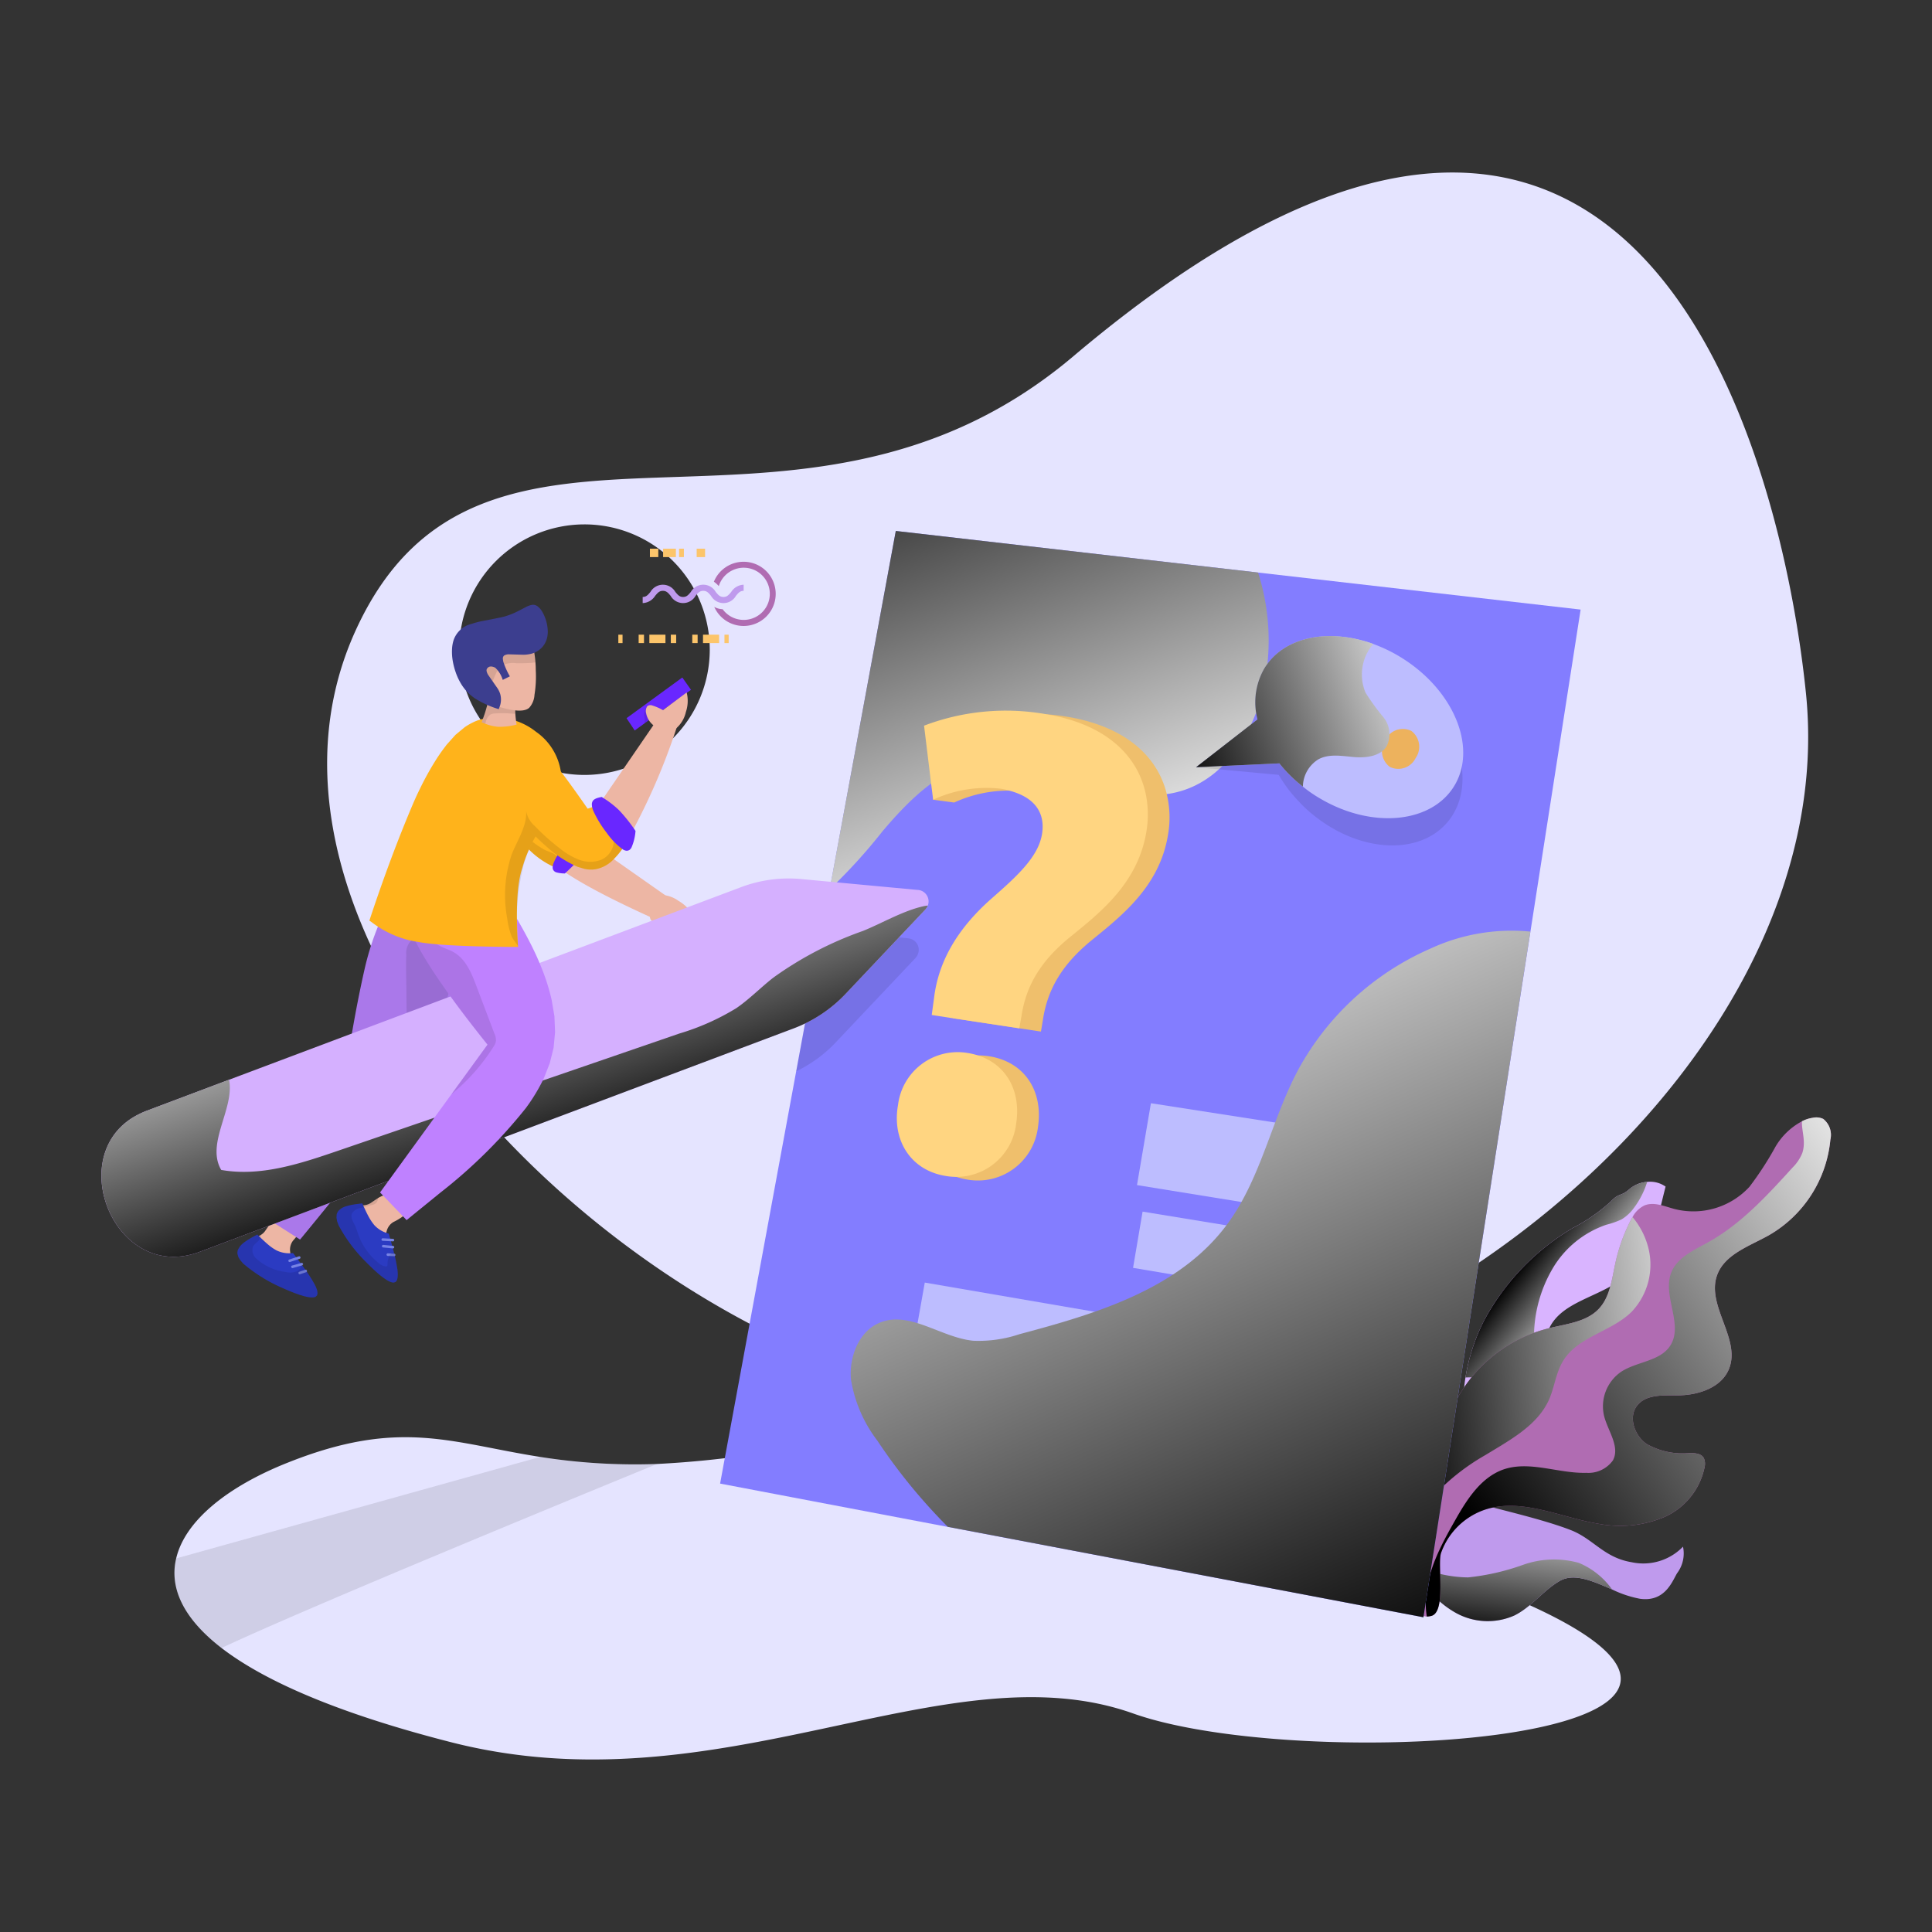 <svg xmlns="http://www.w3.org/2000/svg" xmlns:xlink="http://www.w3.org/1999/xlink" viewBox="0 0 200 200"><rect x="0" y="0" width="200" height="200" fill="#333333" stroke="none"/><defs><linearGradient id="a" x1="317.26" x2="326.472" y1="191.298" y2="187.697" gradientTransform="scale(-1 1) rotate(-16.679 -112.307 1811.586)" gradientUnits="userSpaceOnUse"><stop offset="0" stop-color="#ffffff" class="stopColorfff svgShape"/><stop offset="1" stop-color="#000000" class="stopColor000000 svgShape"/></linearGradient><linearGradient id="b" x1="319.921" x2="317.129" y1="210.495" y2="226.687" xlink:href="#a"/><linearGradient id="c" x1="303.473" x2="336.423" y1="189.424" y2="203.896" xlink:href="#a"/><linearGradient id="d" x1="287.685" x2="325.416" y1="167.175" y2="214.597" xlink:href="#a"/><linearGradient id="e" x1="94.885" x2="150.387" y1="91.037" y2="172.002" gradientTransform="matrix(1.029 .141 -.19 .94 27.505 -9.74)" xlink:href="#a"/><linearGradient id="f" x1="103.123" x2="69.785" y1="94.796" y2="38.739" gradientTransform="matrix(1.029 .141 -.19 .94 27.505 -9.74)" xlink:href="#a"/><linearGradient id="g" x1="145.52" x2="164.398" y1="67.763" y2="89.831" gradientTransform="matrix(-.885 -.48 -.559 .821 316.592 83.382)" xlink:href="#a"/><linearGradient id="h" x1="33.285" x2="51.147" y1="94.337" y2="122.785" gradientTransform="rotate(14.046 58.65 148.528)" xlink:href="#a"/></defs><g data-name="Object" fill="#000000" class="color000 svgShape"><g data-name="Q And A Survey" fill="#000000" class="color000 svgShape"><path fill="#e5e4ff" d="M117.291,177.373c-19.424-6.902-42.681,10.134-70.631,2.972-11.758-3.005-19.343-6.366-23.728-9.745-4.093-3.167-5.392-6.334-4.694-9.273.926-3.963,5.441-7.503,11.612-9.939,11.563-4.596,16.842-2.014,26.066-.569a62.882,62.882,0,0,0,12.099.731,103.993,103.993,0,0,0,20.756-3.183s-.682-5.538,56.209,12.798C201.873,179.5,136.731,184.275,117.291,177.373Z" class="colore5e4ff svgShape"/><path d="M68.017,151.55c-10.816,4.434-36.704,15.104-45.084,19.05-4.093-3.167-5.392-6.334-4.694-9.273l37.679-10.508A62.882,62.882,0,0,0,68.017,151.55Z" opacity=".1" fill="#000000" class="color000 svgShape"/><path fill="#e5e4ff" d="M186.948,71.727c-2.469-24.101-17.166-84.452-75.828-34.853-28.73,24.296-61.26-.26-74.318,28.421-15.591,34.252,34.187,80.359,71.8,80.359C146.232,145.655,190.797,109.145,186.948,71.727ZM60.497,80.221A12.968,12.968,0,1,1,73.474,67.244,12.979,12.979,0,0,1,60.497,80.221Z" class="colore5e4ff svgShape"/><path fill="#d9b4ff" d="M151.705,142.592a16.834,16.834,0,0,0,.341,6.984c.704,2.645,2.715,5.458,5.457,5.272,1.198-.075,2.453-7.113,2.376-8.772-.066-1.181-.356-2.359-.406-3.549a12.722,12.722,0,0,1,.654-4.378c1.069-3.568,5.639-3.696,8.363-6.251,2.571-2.419,3.049-5.647,3.932-9.062a2.783,2.783,0,0,0-1.91-.488,3.153,3.153,0,0,0-1.797.721c-.953.848-1.074.364-1.957,1.302a18.291,18.291,0,0,1-3.943,2.749,24.866,24.866,0,0,0-9.141,9.501A19.777,19.777,0,0,0,151.705,142.592Z" class="colord9b4ff svgShape"/><path fill="url(#a)" style="mix-blend-mode:overlay" d="M151.705,142.592c.14,0,.267-.004.407-.004a19.986,19.986,0,0,0,5.665-1.073,1.392,1.392,0,0,0,.63-.329,1.413,1.413,0,0,0,.326-.854c.069-.651.05-1.286.064-1.939a14.07,14.07,0,0,1,1.916-7.05,10.308,10.308,0,0,1,5.592-4.564,8.606,8.606,0,0,0,1.548-.543,4.303,4.303,0,0,0,1.274-1.171,8.799,8.799,0,0,0,1.388-2.718,3.153,3.153,0,0,0-1.797.721c-.953.848-1.074.364-1.957,1.302a18.291,18.291,0,0,1-3.943,2.749,24.866,24.866,0,0,0-9.141,9.501A19.777,19.777,0,0,0,151.705,142.592Z"/><path fill="#bf9aed" d="M146.369,159.793a3.668,3.668,0,0,0,.033,2.178,9.66,9.66,0,0,0,4.118,4.885,6.801,6.801,0,0,0,6.252.376c1.758-.872,2.965-2.567,4.66-3.556,1.528-.899,3.515.032,5.449.863a11.325,11.325,0,0,0,2.9.967c2.567.349,3.316-1.776,3.828-2.644a3.391,3.391,0,0,0,.615-2.753,5.714,5.714,0,0,1-5.309,1.613c-2.893-.475-3.971-2.434-6.343-3.341-2.72-1.053-6.883-2.006-9.691-2.764C149.87,154.785,147.29,156.908,146.369,159.793Z" class="colorbf9aed svgShape"/><path fill="url(#b)" style="mix-blend-mode:overlay" d="M146.402,161.971a9.66,9.66,0,0,0,4.118,4.885,6.801,6.801,0,0,0,6.252.376c1.758-.872,2.965-2.567,4.66-3.556,1.528-.899,3.515.032,5.449.863a7.957,7.957,0,0,0-3.442-2.752,9.581,9.581,0,0,0-5.768.202,24.155,24.155,0,0,1-5.692,1.302A13.068,13.068,0,0,1,146.402,161.971Z"/><path fill="#b06cb2" d="M147.445,155.952c-.259,1.46-.514,2.905-.814,4.337-.218,1.052-1.169,6.982,1.075,7.056a2.137,2.137,0,0,0,.474-.069c1.552-.425.592-5.326.997-6.516a7.311,7.311,0,0,1,4.547-4.481c3.827-1.265,7.875.838,11.858,1.481a11.816,11.816,0,0,0,6.742-.732,7.209,7.209,0,0,0,4.139-5.17,1.455,1.455,0,0,0-.092-.934c-.279-.472-.933-.506-1.468-.504a7.522,7.522,0,0,1-4.459-.947c-1.258-.879-1.926-2.811-.937-4.004.926-1.147,2.682-1.009,4.158-1.02,2.124-.011,4.538-.777,5.326-2.759,1.226-3.064-2.318-6.473-1.266-9.605.751-2.235,3.364-3.071,5.409-4.223a12.799,12.799,0,0,0,6.344-9.883,2.113,2.113,0,0,0-.733-2.146,1.692,1.692,0,0,0-1.098-.118,3.445,3.445,0,0,0-1.112.363,6.969,6.969,0,0,0-2.721,2.6,33.722,33.722,0,0,1-2.707,4.174,7.897,7.897,0,0,1-7.778,2.299c-1.019-.273-2.103-.76-3.077-.372a2.757,2.757,0,0,0-1.253,1.211,5.566,5.566,0,0,0-.334.628,17.95,17.95,0,0,0-1.46,4.224c-.357,1.625-.542,3.431-1.702,4.654-1.283,1.364-3.362,1.55-5.183,2.008a14.942,14.942,0,0,0-7.926,5.006C149.331,146.255,148.346,151.107,147.445,155.952Z" class="colorb06cb2 svgShape"/><path fill="url(#c)" style="mix-blend-mode:overlay" d="M147.445,155.952a22.651,22.651,0,0,1,6.341-5.335c2.538-1.554,5.381-3.05,6.579-5.75.568-1.303.704-2.784,1.457-3.999,1.508-2.494,4.98-3.008,7.066-5.054a7.089,7.089,0,0,0,1.661-6.948,8.001,8.001,0,0,0-1.55-2.876,5.566,5.566,0,0,0-.334.628,17.95,17.95,0,0,0-1.46,4.224c-.357,1.625-.542,3.431-1.702,4.654-1.283,1.364-3.362,1.55-5.183,2.008a14.942,14.942,0,0,0-7.926,5.006C149.331,146.255,148.346,151.107,147.445,155.952Z"/><path fill="url(#d)" style="mix-blend-mode:overlay" d="M147.599,165.597a8.068,8.068,0,0,0,.108,1.748,2.137,2.137,0,0,0,.474-.069c1.552-.425.592-5.326.997-6.516a7.311,7.311,0,0,1,4.547-4.481c3.827-1.265,7.875.838,11.858,1.481a11.816,11.816,0,0,0,6.742-.732,7.209,7.209,0,0,0,4.139-5.17,1.455,1.455,0,0,0-.092-.934c-.279-.472-.933-.506-1.468-.504a7.522,7.522,0,0,1-4.459-.947c-1.258-.879-1.926-2.811-.937-4.004.926-1.147,2.682-1.009,4.158-1.02,2.124-.011,4.538-.777,5.326-2.759,1.226-3.064-2.318-6.473-1.266-9.605.751-2.235,3.364-3.071,5.409-4.223a12.799,12.799,0,0,0,6.344-9.883,2.113,2.113,0,0,0-.733-2.146,1.692,1.692,0,0,0-1.098-.118,3.445,3.445,0,0,0-1.112.363c-.037,1.041.437,2.106.032,3.296a4.46,4.46,0,0,1-.995,1.483c-2.629,2.887-5.33,5.849-8.764,7.75-1.476.82-3.209,1.58-3.808,3.148-.927,2.393,1.293,5.356-.088,7.533-1.044,1.646-3.472,1.647-5.106,2.727a4.338,4.338,0,0,0-1.754,4.557c.391,1.558,1.672,3.172.921,4.598a3.111,3.111,0,0,1-2.752,1.296c-2.906.084-5.892-1.296-8.624-.334-2.305.831-3.741,3.087-4.947,5.219C149.186,159.921,147.724,162.64,147.599,165.597Z"/><path fill="#b06cb2" d="M74.807,63.064a1.868,1.868,0,0,1-.868-.241,3.323,3.323,0,1,0-.038-2.604,2.576,2.576,0,0,1,.507.456,2.701,2.701,0,1,1,.399,2.389Z" class="colorb06cb2 svgShape"/><path fill="#bf9aed" d="M66.53,62.431a1.602,1.602,0,0,0,1.291-.749c.274-.331.446-.518.802-.518s.528.188.802.518a1.485,1.485,0,0,0,2.579-0c.273-.331.444-.518.8-.518s.527.187.8.518a1.483,1.483,0,0,0,2.578,0c.273-.331.444-.518.799-.518V60.53a1.599,1.599,0,0,0-1.288.749c-.273.331-.444.518-.8.518s-.527-.187-.8-.518a1.483,1.483,0,0,0-2.578,0c-.273.331-.444.518-.8.518-.356,0-.528-.188-.802-.518a1.487,1.487,0,0,0-2.581,0c-.274.331-.446.518-.802.518Z" class="colorbf9aed svgShape"/><rect width=".435" height=".869" x="74.996" y="65.703" fill="#fcc56b" class="colorfcc56b svgShape"/><path fill="#fcc56b" d="M71.664 65.703h.555v.869h-.555zm1.111 0h1.665v.869H72.775zM66.112 65.703h.555v.869h-.555zm1.11 0h1.666v.869H67.222zm2.221 0h.555v.869h-.555z" class="colorfcc56b svgShape"/><rect width=".435" height=".869" x="64.01" y="65.703" fill="#fcc56b" class="colorfcc56b svgShape"/><rect width=".869" height=".869" x="72.12" y="56.8" fill="#fcc56b" class="colorfcc56b svgShape"/><path fill="#fcc56b" d="M68.645,56.8h1.323v.869H68.645Zm1.655,0h.497v.869h-.497Z" class="colorfcc56b svgShape"/><rect width=".869" height=".869" x="67.279" y="56.8" fill="#fcc56b" class="colorfcc56b svgShape"/><polygon fill="#837dff" points="163.626 63.103 158.429 96.445 147.353 167.417 98.111 158.063 74.545 153.58 82.422 110.899 85.118 96.299 85.898 92.044 92.735 54.966 130.235 59.27 163.626 63.103" class="color837dff svgShape"/><polygon fill="#bdbdff" points="142.116 126.631 117.701 122.68 119.143 114.205 143.502 117.993 142.116 126.631" class="colorbdbdff svgShape"/><polygon fill="#bdbdff" points="139.688 135.013 117.293 131.249 118.281 125.426 140.642 129.087 139.688 135.013" class="colorbdbdff svgShape"/><polygon fill="#bdbdff" points="145.75 156.849 93.162 147.233 95.733 132.772 148.12 141.775 145.75 156.849" class="colorbdbdff svgShape"/><path fill="url(#e)" style="mix-blend-mode:overlay" d="M158.424,96.44l-11.071,70.979-49.238-9.363a58.253,58.253,0,0,1-7.287-8.916,14.153,14.153,0,0,1-2.731-6.307c-.223-2.317.782-4.934,2.854-5.855,3.112-1.409,6.396,1.474,9.796,1.816a13.291,13.291,0,0,0,4.793-.681c7.919-2.109,16.544-4.657,21.512-11.397,3.511-4.764,4.579-10.847,7.373-16.039a28.611,28.611,0,0,1,13.621-12.463A19.955,19.955,0,0,1,158.424,96.44Z"/><path fill="url(#f)" style="mix-blend-mode:overlay" d="M130.892,70.785c-.963,4.8-3.936,9.769-8.732,11.13-6.96,1.993-13.585-4.407-20.552-3.176-4.168.729-7.486,4.045-10.262,7.327a56.764,56.764,0,0,1-5.46,5.998l6.845-37.1,37.505,4.306A23.113,23.113,0,0,1,130.892,70.785Z"/><path fill="#efbf6c" d="M102.366,109.34a6.513,6.513,0,0,0-1.121-.081,6.249,6.249,0,0,0-6.074,5.473,6.028,6.028,0,0,0,3.8,7.097h.016a7.528,7.528,0,0,0,1.121.276,6.266,6.266,0,0,0,7.341-5.424C108.017,112.946,106.069,109.909,102.366,109.34Zm18.417-27.138c-.958-3.995-4.482-7.276-11.206-8.136-.406-.049-.812-.098-1.202-.114a23.45,23.45,0,0,0-10.54,1.445l-.893,5.343-.341,2.046,2.176.292a13.44,13.44,0,0,1,5.701-1.234,8.93,8.93,0,0,1,1.348.097c3.378.585,4.661,2.371,4.239,4.775-.406,2.339-2.566,4.304-5.213,6.61-3.719,3.281-5.522,6.707-5.944,10.264l-.26,1.819,6.87,1.039,2.241.341.211-1.267c.487-3.151,1.998-5.7,5.035-8.185,3.134-2.55,7-5.571,7.893-10.832A10.353,10.353,0,0,0,120.783,82.202Z" class="colorefbf6c svgShape"/><path fill="#ffd581" d="M101.245,109.259a7.331,7.331,0,0,0-1.104-.26,6.218,6.218,0,0,0-7.178,5.392c-.65,3.622,1.299,6.756,4.921,7.341a6.168,6.168,0,0,0,1.088.097h.016a6.217,6.217,0,0,0,6.204-5.506C105.711,112.978,104.217,110.217,101.245,109.259Zm17.378-26.992c-.796-3.946-4.011-7.26-10.248-8.315-.325-.065-.666-.114-1.007-.163a23.781,23.781,0,0,0-11.71,1.332l.731,5.993.211,1.673a13.118,13.118,0,0,1,7.016-1.137,6.117,6.117,0,0,1,.861.195c2.728.715,3.768,2.387,3.378,4.58-.422,2.322-2.582,4.288-5.213,6.594-3.719,3.281-5.505,6.691-5.944,10.248l-.244,1.803,2.193.341,6.87,1.039.227-1.267c.471-3.135,1.981-5.701,5.018-8.169,3.135-2.55,6.984-5.554,7.893-10.816A10.65,10.65,0,0,0,118.623,82.267Z" class="colorffd581 svgShape"/><path d="M146.577,71.177a15.4,15.4,0,0,0-2.848-1.96c-4.327-2.292-9.083-2.04-11.52,1.008a7.139,7.139,0,0,0-1.427,5.139l-6.968,4.057,8.56.792a14.197,14.197,0,0,0,2.057,2.729,12.962,12.962,0,0,0,1.54,1.436c4.872,3.943,11.072,4.193,13.956.628C152.804,81.451,151.349,75.3,146.577,71.177Z" opacity=".1" fill="#000000" class="color000 svgShape"/><path fill="#bdbdff" d="M123.814,79.421l8.628-.396a14.253,14.253,0,0,0,2.433,2.405,13.059,13.059,0,0,0,1.735,1.203c5.404,3.213,11.598,2.605,13.95-1.3,2.345-3.892.021-9.736-5.298-13.134a15.585,15.585,0,0,0-3.104-1.536c-4.619-1.661-9.304-.766-11.293,2.561a7.009,7.009,0,0,0-.691,5.249Z" class="colorbdbdff svgShape"/><path fill="#edb25d" d="M139.311 74.031a2.071 2.071 0 00.461 2.853 2.016 2.016 0 002.7-.907 2.075 2.075 0 00-.449-2.848A2.012 2.012 0 00139.311 74.031zM143.436 76.571a2.043 2.043 0 00.441 2.818 1.993 1.993 0 002.663-.906 2.048 2.048 0 00-.429-2.812A1.99 1.99 0 00143.436 76.571zM138.329 73.426a2.038 2.038 0 01-2.738.907 2.099 2.099 0 01-.482-2.89 2.035 2.035 0 012.75-.902A2.103 2.103 0 01138.329 73.426z" class="coloredb25d svgShape"/><path fill="url(#g)" style="mix-blend-mode:overlay" d="M123.814,79.421l8.628-.396a14.253,14.253,0,0,0,2.433,2.405,3.375,3.375,0,0,1,1.604-2.824c1.103-.603,2.437-.343,3.677-.238,1.251.111,2.742-.067,3.396-1.128a2.807,2.807,0,0,0-.336-2.988,23.646,23.646,0,0,1-1.855-2.549,4.85,4.85,0,0,1,.797-5.042c-4.619-1.661-9.304-.766-11.293,2.561a7.009,7.009,0,0,0-.691,5.249Z"/><path d="M94.067,97.144l-.081-.016-8.867-.828-2.696,14.601a14.041,14.041,0,0,0,4.044-2.939l8.348-8.835a1.264,1.264,0,0,0,.211-.374A1.186,1.186,0,0,0,94.067,97.144Z" opacity=".1" fill="#000000" class="color000 svgShape"/><path fill="#edb6a4" d="M53.114,76.177l5.694,9.441L68.952,92.735l-1.334,2.33q-7.448-3.361-10.194-5.545a26.114,26.114,0,0,1-3.526-3.108,28.032,28.032,0,0,1-3.407-4.359Q48.32,78.447,49.099,77.278a1.441,1.441,0,0,1,.417-.461,2.569,2.569,0,0,1,.965-.409,13.519,13.519,0,0,1,2.633-.231" class="coloredb6a4 svgShape"/><path fill="#ffb31b" d="M50.642,75.263a6.251,6.251,0,0,0-1.895.823,5.225,5.225,0,0,0-1.072.242,1.129,1.129,0,0,0-.502.348c-.286.431-.213,1.052.207,1.856.099.189.207.388.329.59.093.161.187.321.292.486a33.556,33.556,0,0,0,2.134,3.005,58.381,58.381,0,0,0,4.396,5.093,8.683,8.683,0,0,0,2.675,1.974l.536-.625,2.312-2.69L57.475,83.168c-1.084-2.051-2.024-3.68-2.807-4.889a9.292,9.292,0,0,0-1.976-2.425A2.424,2.424,0,0,0,50.642,75.263Z" class="colorffb31b svgShape"/><path fill="#edb6a4" d="M68.625,92.655l.022-0a3.184,3.184,0,0,1,1.567.586,4.46,4.46,0,0,1,1.448,1.344,3.225,3.225,0,0,1,.359,1.004,8.458,8.458,0,0,1,.131,1.248,5.472,5.472,0,0,1-.063,1.155q-.061.292-.273.317a.319.319,0,0,1-.14-.032.875.875,0,0,1-.217-.147q-.444-.412-1.351-1.343a5.337,5.337,0,0,0-.473-.411,3.338,3.338,0,0,0-.636-.356l-1.002-.4a2.869,2.869,0,0,1-.277-.128.959.959,0,0,1-.367-.302,1.446,1.446,0,0,1,.111-1.31,4.213,4.213,0,0,1,.614-.902,1.019,1.019,0,0,1,.548-.323" class="coloredb6a4 svgShape"/><path d="M50.072,79.028c-.558.518-1.436.256-2.183.118a1.716,1.716,0,0,0-.179-.026,10.542,10.542,0,0,0-2.709.045,29.883,29.883,0,0,0,3.002.441,33.556,33.556,0,0,0,2.134,3.005,58.381,58.381,0,0,0,4.396,5.093,8.683,8.683,0,0,0,2.675,1.974l.536-.625c.024-.654-.782-.822-1.309-1.049a9.634,9.634,0,0,1-3.661-3.537c-.521-.733-1.032-1.475-1.528-2.221a6.289,6.289,0,0,1-1.166-2.549A2.741,2.741,0,0,1,50.072,79.028Z" opacity=".1" fill="#000000" class="color000 svgShape"/><path fill="#6927ff" d="M61.217,87.138l-.101.154a16.633,16.633,0,0,1-1.16,1.628,15.807,15.807,0,0,1-1.479,1.499,3.25,3.25,0,0,1-.848-.104.552.552,0,0,1-.39-.327l-.029-.14.006-.169a1.574,1.574,0,0,1,.075-.299,5.94,5.94,0,0,1,.643-1.192l.231-.335q.242-.338.505-.658t.523-.59a3.162,3.162,0,0,1,.912-.722.647.647,0,0,1,.328-.057l.135.038a.605.605,0,0,1,.221.185,1.65,1.65,0,0,1,.242.48q.038.086.186.608" class="color6927ff svgShape"/><path fill="#edb6a4" d="M31.614,133.854a1.696,1.696,0,0,1-.673-.066,3.275,3.275,0,0,1-.663-.275,5.656,5.656,0,0,1-.576-.373l-1.381-1.042-.309-.195-1.297-.778-.317-.207a4.532,4.532,0,0,1-.828-.705,2.531,2.531,0,0,1-.386-.573l-.128-.327a.577.577,0,0,1,.257-.644,2.53,2.53,0,0,1,.392-.239c.502-.212.865-.364,1.087-.479a1.886,1.886,0,0,0,.259-.139l.003-.006a1.425,1.425,0,0,0,.379-.358l.512-.74a2.803,2.803,0,0,1,.224-.27,1.067,1.067,0,0,1,.553-.338l.012-.008a4.287,4.287,0,0,1,1.568.172q.699.252.81.672a.731.731,0,0,1-.088.609,6.939,6.939,0,0,1-.682.878,1.637,1.637,0,0,0-.183.301,1.556,1.556,0,0,0-.127.816c.007.064.015.127.028.194a3.104,3.104,0,0,0,.139.563c.026.082.061.162.093.247l.005.003a3.268,3.268,0,0,0,.17.396,2.62,2.62,0,0,1,.12.24c.059.116.122.249.199.398.036.066.069.137.11.22l.03.062.005.003c.125.243.263.516.424.825q.122.249.241.541C31.725,133.548,31.732,133.752,31.614,133.854Z" class="coloredb6a4 svgShape"/><path fill="#2b3bc2" d="M32.818,134.103l-.159.145c-.452.204-1.596-.099-3.435-.926a16.217,16.217,0,0,1-4.035-2.507l-.308-.35-.198-.323-.093-.299a.901.901,0,0,1,.078-.541l.151-.246a2.245,2.245,0,0,1,.468-.447,7.114,7.114,0,0,1,.987-.612l.36-.198c.051.052.108.107.157.151.057.055.102.104.157.151.325.308.585.549.778.713a5.087,5.087,0,0,0,.874.613,2.963,2.963,0,0,0,1.459.309c.092-.006.19-.008.282-.014.116.157.223.293.323.426.058.078.111.154.161.22.108.145.204.274.291.392.05.066.095.13.138.184a.156.156,0,0,1,.026.045c.149.19.24.326.291.392a.77.77,0,0,1,.045.063c.047.072.097.138.142.202.176.258.335.507.486.743l.259.447a3.389,3.389,0,0,1,.331.756l.039.29Z" class="color2b3bc2 svgShape"/><path fill="#7783e5" d="M29.935 130.39h0l.999-.332a.132.132 0 11.084.251h0l-.999.332a.133.133 0 01-.084-.252zM31.28 130.99l-.053.014-.641.183-.284.08a.134.134 0 01-.073-.257l.237-.062.649-.185.096-.025a.119.119 0 01.145.07.033.033 0 01.016.024A.132.132 0 0131.28 130.99zM31.758 131.646a.118.118 0 01-.066.05l-.625.207a.112.112 0 01-.136-.035l-.005-.003a.103.103 0 01-.026-.045l-.005-.018a.135.135 0 01.087-.149l.625-.207.009-.002a.124.124 0 01.158.085A.122.122 0 0131.758 131.646z" class="color7783e5 svgShape"/><path fill="#aa78ea" d="M39.528,117.395c-.247.398-.959,1.392-2.153,2.995-.27.362-.568.759-.888,1.181q-1.558,2.062-5.423,6.748l-3.429-2.184,8.293-16.052q.792-5.234,1.813-9.756a28.552,28.552,0,0,1,1.211-3.974,12.96,12.96,0,0,1,1.003-2.078,5.514,5.514,0,0,1,4.145-2.85,16.965,16.965,0,0,1,6.2.713l-.5,1.674q-.539,1.822-1.111,3.624l-.152.49c-.273.85-.542,1.694-.826,2.537q-1.09,3.303-2.418,6.467-1.397,3.124-1.961,4.219c-.098.18-.173.322-.236.418A60.81,60.81,0,0,1,39.528,117.395Z" class="coloraa78ea svgShape"/><path d="M39.528 117.395c-.247.398-.959 1.392-2.153 2.995a4.027 4.027 0 01-.467-1.362 4.961 4.961 0 01.242-2.936c.601-1.274 1.921-2.025 2.81-3.117a10.594 10.594 0 001.501-2.945c.819-2.156.611-4.962.612-7.268-.002-1.04-.072-2.871-.009-3.91a1.763 1.763 0 01.916-1.784c.682-.559 2.817-.361 3.691-.282.411.032 1.847.164 2.017.649a.086.086 0 01.019.056.736.736 0 01-.171.434 14.593 14.593 0 00-1.149 1.348 11.564 11.564 0 00-.604 2.296c-.65 2.936-2.179 5.598-3.117 8.455-.121.374-.234.746-.336 1.124-.098.18-.173.322-.236.418A60.81 60.81 0 0139.528 117.395zM32.818 134.103l-.159.145c-.452.204-1.596-.099-3.435-.926a16.217 16.217 0 01-4.035-2.507l-.308-.35-.198-.323-.093-.299a.901.901 0 01.078-.541l.151-.246a2.245 2.245 0 01.468-.447 7.114 7.114 0 01.987-.612l.36-.198c.051.052.108.107.157.151a1.886 1.886 0 00.259-.139 1.318 1.318 0 01-.102.289 1.445 1.445 0 01-.247.412 2.905 2.905 0 00-.494.491 1.162 1.162 0 00.35 1.309 5.483 5.483 0 002.991 1.357 1.933 1.933 0 001.237-.087.779.779 0 00.273-.264c.064-.096.112-.217.17-.317a.239.239 0 01.027-.059.497.497 0 01.104-.14.033.033 0 01.016.024.132.132 0 01-.093.161c.149.19.24.326.291.392a.77.77 0 01.045.063.124.124 0 01.158.085.122.122 0 01-.016.117c.176.258.335.507.486.743l.259.447a3.389 3.389 0 01.331.756l.039.29z" opacity=".1" fill="#000000" class="color000 svgShape"/><path fill="#d5b0ff" d="M96.047,93.746a1.53,1.53,0,0,1-.224.37l-8.346,8.829a14.412,14.412,0,0,1-5.295,3.504L20.699,129.579c-8.565,3.226-13.927-9.36-7.088-13.803a8.994,8.994,0,0,1,1.591-.797l8.511-3.207L76.685,91.849a13.983,13.983,0,0,1,6.3-.846l12.011,1.122.081.004A1.198,1.198,0,0,1,96.047,93.746Z" class="colord5b0ff svgShape"/><path fill="url(#h)" style="mix-blend-mode:overlay" d="M96.047,93.746a1.53,1.53,0,0,1-.224.37l-8.346,8.829a14.412,14.412,0,0,1-5.295,3.504L20.699,129.579c-8.565,3.226-13.927-9.36-7.088-13.803a8.994,8.994,0,0,1,1.591-.797l8.511-3.207c.593,2.996-2.431,6.577-.814,9.338,4.074.725,8.198-.65,12.119-1.993q17.642-6.045,35.291-12.121a24.898,24.898,0,0,0,5.911-2.629c1.363-.935,2.534-2.148,3.836-3.165a36.727,36.727,0,0,1,9.277-4.832c2.022-.82,4.252-2.144,6.374-2.579A2.629,2.629,0,0,1,96.047,93.746Z"/><path fill="#edb6a4" d="M41.98,125.4a.728.728,0,0,1-.299.535,6.252,6.252,0,0,1-.956.569,1.586,1.586,0,0,0-.282.215,1.562,1.562,0,0,0-.412.715c-.016.063-.033.127-.043.19a2.531,2.531,0,0,0-.077.58,1.826,1.826,0,0,0-.002.263c-.003.051.002.193.021.431a2.642,2.642,0,0,1,.017.264c.022.187.041.419.071.684-.002.026.004.051.002.077l.006.007c.024.264.052.561.085.897-0.0.006.006.013.005.026.016.181.024.38.025.592.013.335-.055.53-.205.573a1.599,1.599,0,0,1-.606-.303,3.361,3.361,0,0,1-.511-.497,4.94,4.94,0,0,1-.412-.556l-.906-1.469-.208-.294-.928-1.2-.22-.307a4.264,4.264,0,0,1-.512-.953,2.545,2.545,0,0,1-.155-.676l.001-.353a.564.564,0,0,1,.471-.506,2.196,2.196,0,0,1,.454-.077c.54-.015.939-.031,1.19-.049a1.258,1.258,0,0,0,.291-.042,1.532,1.532,0,0,0,.486-.198l.747-.504c.007-.006.02-.012.027-.018a2.437,2.437,0,0,1,.284-.151,1.02,1.02,0,0,1,.629-.113l.019.001a4.097,4.097,0,0,1,1.397.726A1.118,1.118,0,0,1,41.98,125.4Z" class="coloredb6a4 svgShape"/><path fill="#2b3bc2" d="M41.164,132.221l-.061.285-.133.192-.203.072c-.496.03-1.451-.678-2.86-2.111a15.809,15.809,0,0,1-2.849-3.804l-.162-.432-.062-.376.018-.314a.906.906,0,0,1,.27-.473l.228-.18a2.291,2.291,0,0,1,.604-.242,7.131,7.131,0,0,1,1.141-.212l.407-.054c.035.072.063.138.091.204s.057.125.086.184c.189.415.344.732.467.957a5.337,5.337,0,0,0,.592.893,2.926,2.926,0,0,0,1.251.814l.265.092q.071.273.145.509c.021.091.048.182.075.267.042.176.091.332.128.469.027.098.047.189.068.273.064.235.107.391.121.469a.337.337,0,0,1,.015.078l.006 0c.021.085.036.162.057.241.073.306.134.592.183.864l.087.512A3.656,3.656,0,0,1,41.164,132.221Z" class="color2b3bc2 svgShape"/><path fill="#7783e5" d="M39.631 128.187h0l1.051.054a.132.132 0 11-.014.265h0l-1.051-.054a.132.132 0 01.014-.265zM39.684 128.872h0l1.009.101a.132.132 0 11-.026.264h0l-1.009-.101a.132.132 0 11.026-.264zM40.933 129.917a.126.126 0 01-.064.105.102.102 0 01-.078.021l-.48-.02-.179-.01a.112.112 0 01-.104-.083l-.006-.007a.149.149 0 01-.01-.052.038.038 0 01.008-.025.124.124 0 01.128-.102l.665.037A.128.128 0 0140.933 129.917z" class="color7783e5 svgShape"/><path fill="#bf81ff" d="M57.461,106.855l-.155,1.621-.397,1.595-.62,1.57a18.737,18.737,0,0,1-1.845,3.055,52.691,52.691,0,0,1-8.851,8.761l-3.502,2.847-2.748-2.861,7.396-10.177,3.726-5.125q-5.886-7.346-7.618-11.046a10.598,10.598,0,0,1-.724-1.985l-.149-.894a3.985,3.985,0,0,1,.834-2.867q.449-.976,3.341-2.477c.734-.383,1.591-.791,2.558-1.224q5.613,8.111,7.309,12.441a21.093,21.093,0,0,1,1.092,3.43l.285,1.678Z" class="colorbf81ff svgShape"/><path d="M51.339 107.766a1.476 1.476 0 01-.272.62 20.095 20.095 0 01-4.328 4.88l3.726-5.125q-5.886-7.346-7.618-11.046a10.598 10.598 0 01-.724-1.985l-.149-.894a3.985 3.985 0 01.834-2.867q.449-.976 3.341-2.477c.548.422 1.068.875 1.582 1.327.661.582 2.116 1.767 2.02 2.789-.093.983-1.84 1.573-2.642 1.81a7.846 7.846 0 00-1.634.538 1.552 1.552 0 00-.885 1.363 1.647 1.647 0 00.933 1.214c.467.257.992.402 1.452.665 1.238.704 1.831 2.143 2.335 3.48.627 1.652 1.253 3.311 1.88 4.963A1.6 1.6 0 0151.339 107.766zM41.164 132.221l-.061.285-.133.192-.203.072c-.496.03-1.451-.678-2.86-2.111a15.809 15.809 0 01-2.849-3.804l-.162-.432-.062-.376.018-.314a.906.906 0 01.27-.473l.228-.18a2.291 2.291 0 01.604-.242 7.131 7.131 0 011.141-.212l.407-.054c.035.072.063.138.091.204a1.258 1.258 0 00.291-.042 1.532 1.532 0 00.486-.198l.747-.504c.007-.006.02-.012.027-.018a.786.786 0 01-.27.575 1.163 1.163 0 01-.368.153c-.28.068-.553.142-.827.217-.111.032-.228.058-.339.09a1.265 1.265 0 00-.904.566c-.177.414.125.861.321 1.269.138.29.223.609.334.911a6.643 6.643 0 002.076 2.933 1.395 1.395 0 00.775.377.163.163 0 00.11-.019c.053-.036.058-.119.061-.183l.003-.051c.001-.013-.005-.02-.005-.026a1.967 1.967 0 01.177-.76c.007-.012.015-.031.022-.044a.683.683 0 01.181-.26.373.373 0 01.171-.074.289.289 0 01.128.014.337.337 0 01.015.078l.006 0a.128.128 0 01.121.135.126.126 0 01-.064.105c.073.306.134.592.183.864l.087.512A3.656 3.656 0 0141.164 132.221z" opacity=".1" fill="#000000" class="color000 svgShape"/><path fill="#6927ff" d="M71.531,71.408c-1.26.912-2.525,1.822-3.784,2.734q-.383.276-.766.552c-.427.311-.851.615-1.278.926l-.421-.64-.423-.634,5.773-4.212Z" class="color6927ff svgShape"/><path d="M67.746,74.143c-.255.184-.786.568-1.041.752.01-.044.037-.246.041-.292a2.119,2.119,0,0,0-.069-.517,1.486,1.486,0,0,1,.306-.948c.173-.102.575.817.715.953A.297.297,0,0,1,67.746,74.143Z" opacity=".1" fill="#000000" class="color000 svgShape"/><path fill="#ffb31b" d="M53.635,98.03c-.239-.002-.478-.004-.712-.004q-5.885-.051-8.558-.359c-.454-.05-.843-.109-1.155-.172-.286-.041-.566-.099-.843-.163a10.551,10.551,0,0,1-3.928-1.894l-.201-.138q2.205-6.679,4.579-12.237.334-.768.683-1.468a29.818,29.818,0,0,1,1.459-2.66,18.597,18.597,0,0,1,1.179-1.711c.03-.043.058-.081.086-.118l.92-1.028.963-.799a6.341,6.341,0,0,1,.904-.52,4.048,4.048,0,0,1,1.028-.342c.11-.02.231-.049.36-.082A6.745,6.745,0,0,1,55.484,75.75,6.133,6.133,0,0,1,58.05,79.834a3.969,3.969,0,0,1,.009.641l-.098.779c-.013.07-.03.133-.049.201a7.994,7.994,0,0,1-.441,1.354c-.222.512-.476,1.033-.761,1.548-.37.648-.675,1.196-.927,1.642-.127.226-.237.424-.335.592a.094.094,0,0,1-.022.04,6.522,6.522,0,0,0-.442.854,12.844,12.844,0,0,0-.922,2.385q-.803,2.379-.434,8.07C53.632,97.967,53.633,98.002,53.635,98.03Z" class="colorffb31b svgShape"/><path fill="#edb6a4" d="M54.178,77.553l6.892,7.096,6.819-9.943,2.315.134a66.265,66.265,0,0,1-4.595,10.925,13.578,13.578,0,0,1-1.483,2.099l-.788.772-.823.559-.863.325-.19.037q-1.761.363-4.392-1.569a15.82,15.82,0,0,1-2.052-1.902,19.691,19.691,0,0,1-2.162-2.831,5.633,5.633,0,0,1-1.194-3.616l.124-.402a1.958,1.958,0,0,1,.466-.642,5.816,5.816,0,0,1,1.927-1.043Z" class="coloredb6a4 svgShape"/><path fill="#ffb31b" d="M65.343,86.482c-.241.381-.463.729-.672,1.026a8.34,8.34,0,0,1-1.146,1.442,3.445,3.445,0,0,1-1.867,1.031,3.056,3.056,0,0,1-1.177-.043l-.695-.21a11.828,11.828,0,0,1-3.112-2.001,21.812,21.812,0,0,1-1.603-1.516l-.01-.011-.756-.823c-.004-.008-.016-.013-.019-.021-.489-.57-.938-1.139-1.353-1.722a10.719,10.719,0,0,1-1.695-3.381,4.527,4.527,0,0,1,.011-2.622,2.711,2.711,0,0,1,.516-.887,2.054,2.054,0,0,1,.753-.536l.443-.119.479-.016a2.947,2.947,0,0,1,.693.161l.503.246a6.251,6.251,0,0,1,1.056.773,18.383,18.383,0,0,1,1.992,2.151c.079.099.158.197.241.304q.853,1.055,2.909,4.009l1.142-.388.543-.184a10.509,10.509,0,0,0,2.687,3.225l.022.015Z" class="colorffb31b svgShape"/><path fill="#edb6a4" d="M53.348,73.888c.021.327.061.698.128,1.121a6.99,6.99,0,0,1-1.915.228,4.741,4.741,0,0,1-1.322-.313c-.122-.051-.25-.095-.385-.152l.076-.205a13.569,13.569,0,0,0,.934-4.888l3.48,1.256a6.099,6.099,0,0,0-.931,1.947A3.546,3.546,0,0,0,53.348,73.888Z" class="coloredb6a4 svgShape"/><path d="M54.344,70.935a6.099,6.099,0,0,0-.931,1.947,3.546,3.546,0,0,0-.065,1.006c-.218-.005-.429-.017-.641-.035a10.456,10.456,0,0,0-1.416.001,1.107,1.107,0,0,0-.55.131,1.295,1.295,0,0,0-.464.797c-.013.045-.025.09-.038.141-.122-.051-.25-.095-.385-.152l.076-.205a13.569,13.569,0,0,0,.934-4.888Z" opacity=".1" fill="#000000" class="color000 svgShape"/><path fill="#edb6a4" d="M55.33,71.93a2.181,2.181,0,0,1-.544,1.336q-.669.609-2.884-.029a7.436,7.436,0,0,1-3.04-1.669,1.683,1.683,0,0,1-.174-.198l-.032-.038a4.295,4.295,0,0,1-.508-1.426,13.489,13.489,0,0,1-.166-2.159,4.898,4.898,0,0,1,.709-2.785,1.185,1.185,0,0,1,.134-.18.586.586,0,0,1,.102-.071,4.012,4.012,0,0,1,3.017-.267,4.547,4.547,0,0,1,2.66,1.376,3.381,3.381,0,0,1,.616,1.297,9.865,9.865,0,0,1,.207,1.441c.027.282.035.564.037.846A11.847,11.847,0,0,1,55.33,71.93Z" class="coloredb6a4 svgShape"/><path d="M55.427,68.558a2.935,2.935,0,0,1-.467.067c-.512.029-1.019.038-1.531.028a2.624,2.624,0,0,0-1.338.174c-.99.531-.911,2.139-1.869,2.721a1.493,1.493,0,0,1-1.358.02,1.683,1.683,0,0,1-.174-.198l-.032-.038a4.295,4.295,0,0,1-.508-1.426,13.489,13.489,0,0,1-.166-2.159,4.898,4.898,0,0,1,.709-2.785,2.198,2.198,0,0,1,.236-.251,4.012,4.012,0,0,1,3.017-.267,4.547,4.547,0,0,1,2.66,1.376,3.381,3.381,0,0,1,.616,1.297A9.865,9.865,0,0,1,55.427,68.558Z" opacity=".1" fill="#000000" class="color000 svgShape"/><path fill="#3c3e8f" d="M51.63,73.414l.047-.14a2.106,2.106,0,0,0,.082-1.506,2.517,2.517,0,0,0-.266-.528l-.974-1.396q-.226-.405-.115-.606.262-.416.863-.117a2.837,2.837,0,0,1,.775,1.261l.738-.367a7.974,7.974,0,0,1-.676-1.506q-.08-.418-.033-.456a.336.336,0,0,1,.124-.196.917.917,0,0,1,.511-.12l1.465.042a3.567,3.567,0,0,0,.719-.077,2.33,2.33,0,0,0,1.245-.712,2.196,2.196,0,0,0,.471-.858,2.72,2.72,0,0,0,.099-.821,4.287,4.287,0,0,0-.586-2.01,2.184,2.184,0,0,0-.308-.398l-.167-.142a.77.77,0,0,0-.625-.135,2.06,2.06,0,0,0-.534.193q-.957.508-1.281.647a6.774,6.774,0,0,1-.854.315q-.158.084-2.561.537a8.948,8.948,0,0,0-.969.266A2.593,2.593,0,0,0,46.954,66.275a3.647,3.647,0,0,0-.158.878,5.611,5.611,0,0,0,.108,1.454,7.154,7.154,0,0,0,.263.969,6.257,6.257,0,0,0,.613,1.295,4.808,4.808,0,0,0,.518.681l.285.286a5.011,5.011,0,0,0,.614.481,10.213,10.213,0,0,0,2.433,1.094" class="color3c3e8f svgShape"/><path fill="#edb6a4" d="M68.63,73.515l2.453-1.832a3.574,3.574,0,0,1-.081,2.024,3.135,3.135,0,0,1-1.034,1.715,1.56,1.56,0,0,1-1.284.184,2.541,2.541,0,0,1-1.409-.9,2.17,2.17,0,0,1-.211-.343,2.031,2.031,0,0,1-.175-.517.849.849,0,0,1,.127-.749.547.547,0,0,1,.529-.059,5.349,5.349,0,0,1,1.085.477" class="coloredb6a4 svgShape"/><path d="M64.671,87.508a8.34,8.34,0,0,1-1.146,1.442,3.445,3.445,0,0,1-1.867,1.031,3.056,3.056,0,0,1-1.177-.043l-.695-.21a11.828,11.828,0,0,1-3.112-2.001,21.812,21.812,0,0,1-1.603-1.516l.377.38a6.401,6.401,0,0,0-.397.738,12.237,12.237,0,0,0-.865,2.286,24.39,24.39,0,0,0-.557,8.324c-.103-.163-.555-.757-.633-.93a7.498,7.498,0,0,1-.49-1.935,13.147,13.147,0,0,1,.462-6.612c.403-1.04,1.019-2.046,1.32-3.104a.336.336,0,0,0,.024-.08,4.223,4.223,0,0,0,.154-1.34,2.662,2.662,0,0,0,.891,1.567c.019.021.045.044.064.066a22.573,22.573,0,0,0,2.535,2.255,7.196,7.196,0,0,0,1.977,1.165,3.184,3.184,0,0,0,2.258.03,2.188,2.188,0,0,0,1.28-1.453c.055-.198.039-.589.272-.678.241-.093.644.307.792.459.006.002.004.008.01.011A.917.917,0,0,1,64.671,87.508Z" opacity=".1" fill="#000000" class="color000 svgShape"/><path fill="#6927ff" d="M62.295,82.504l.153.101a9.619,9.619,0,0,1,1.657,1.288,16.459,16.459,0,0,1,1.683,2.124,5.194,5.194,0,0,1-.422,1.729.724.724,0,0,1-.223.252l-.139.06-.161.01a.9.9,0,0,1-.339-.119,7.133,7.133,0,0,1-1.695-1.731,11.433,11.433,0,0,1-1.374-2.242,2.307,2.307,0,0,1-.154-.515l-.014-.201a.648.648,0,0,1,.077-.306q.161-.323.95-.451" class="color6927ff svgShape"/></g></g></svg>